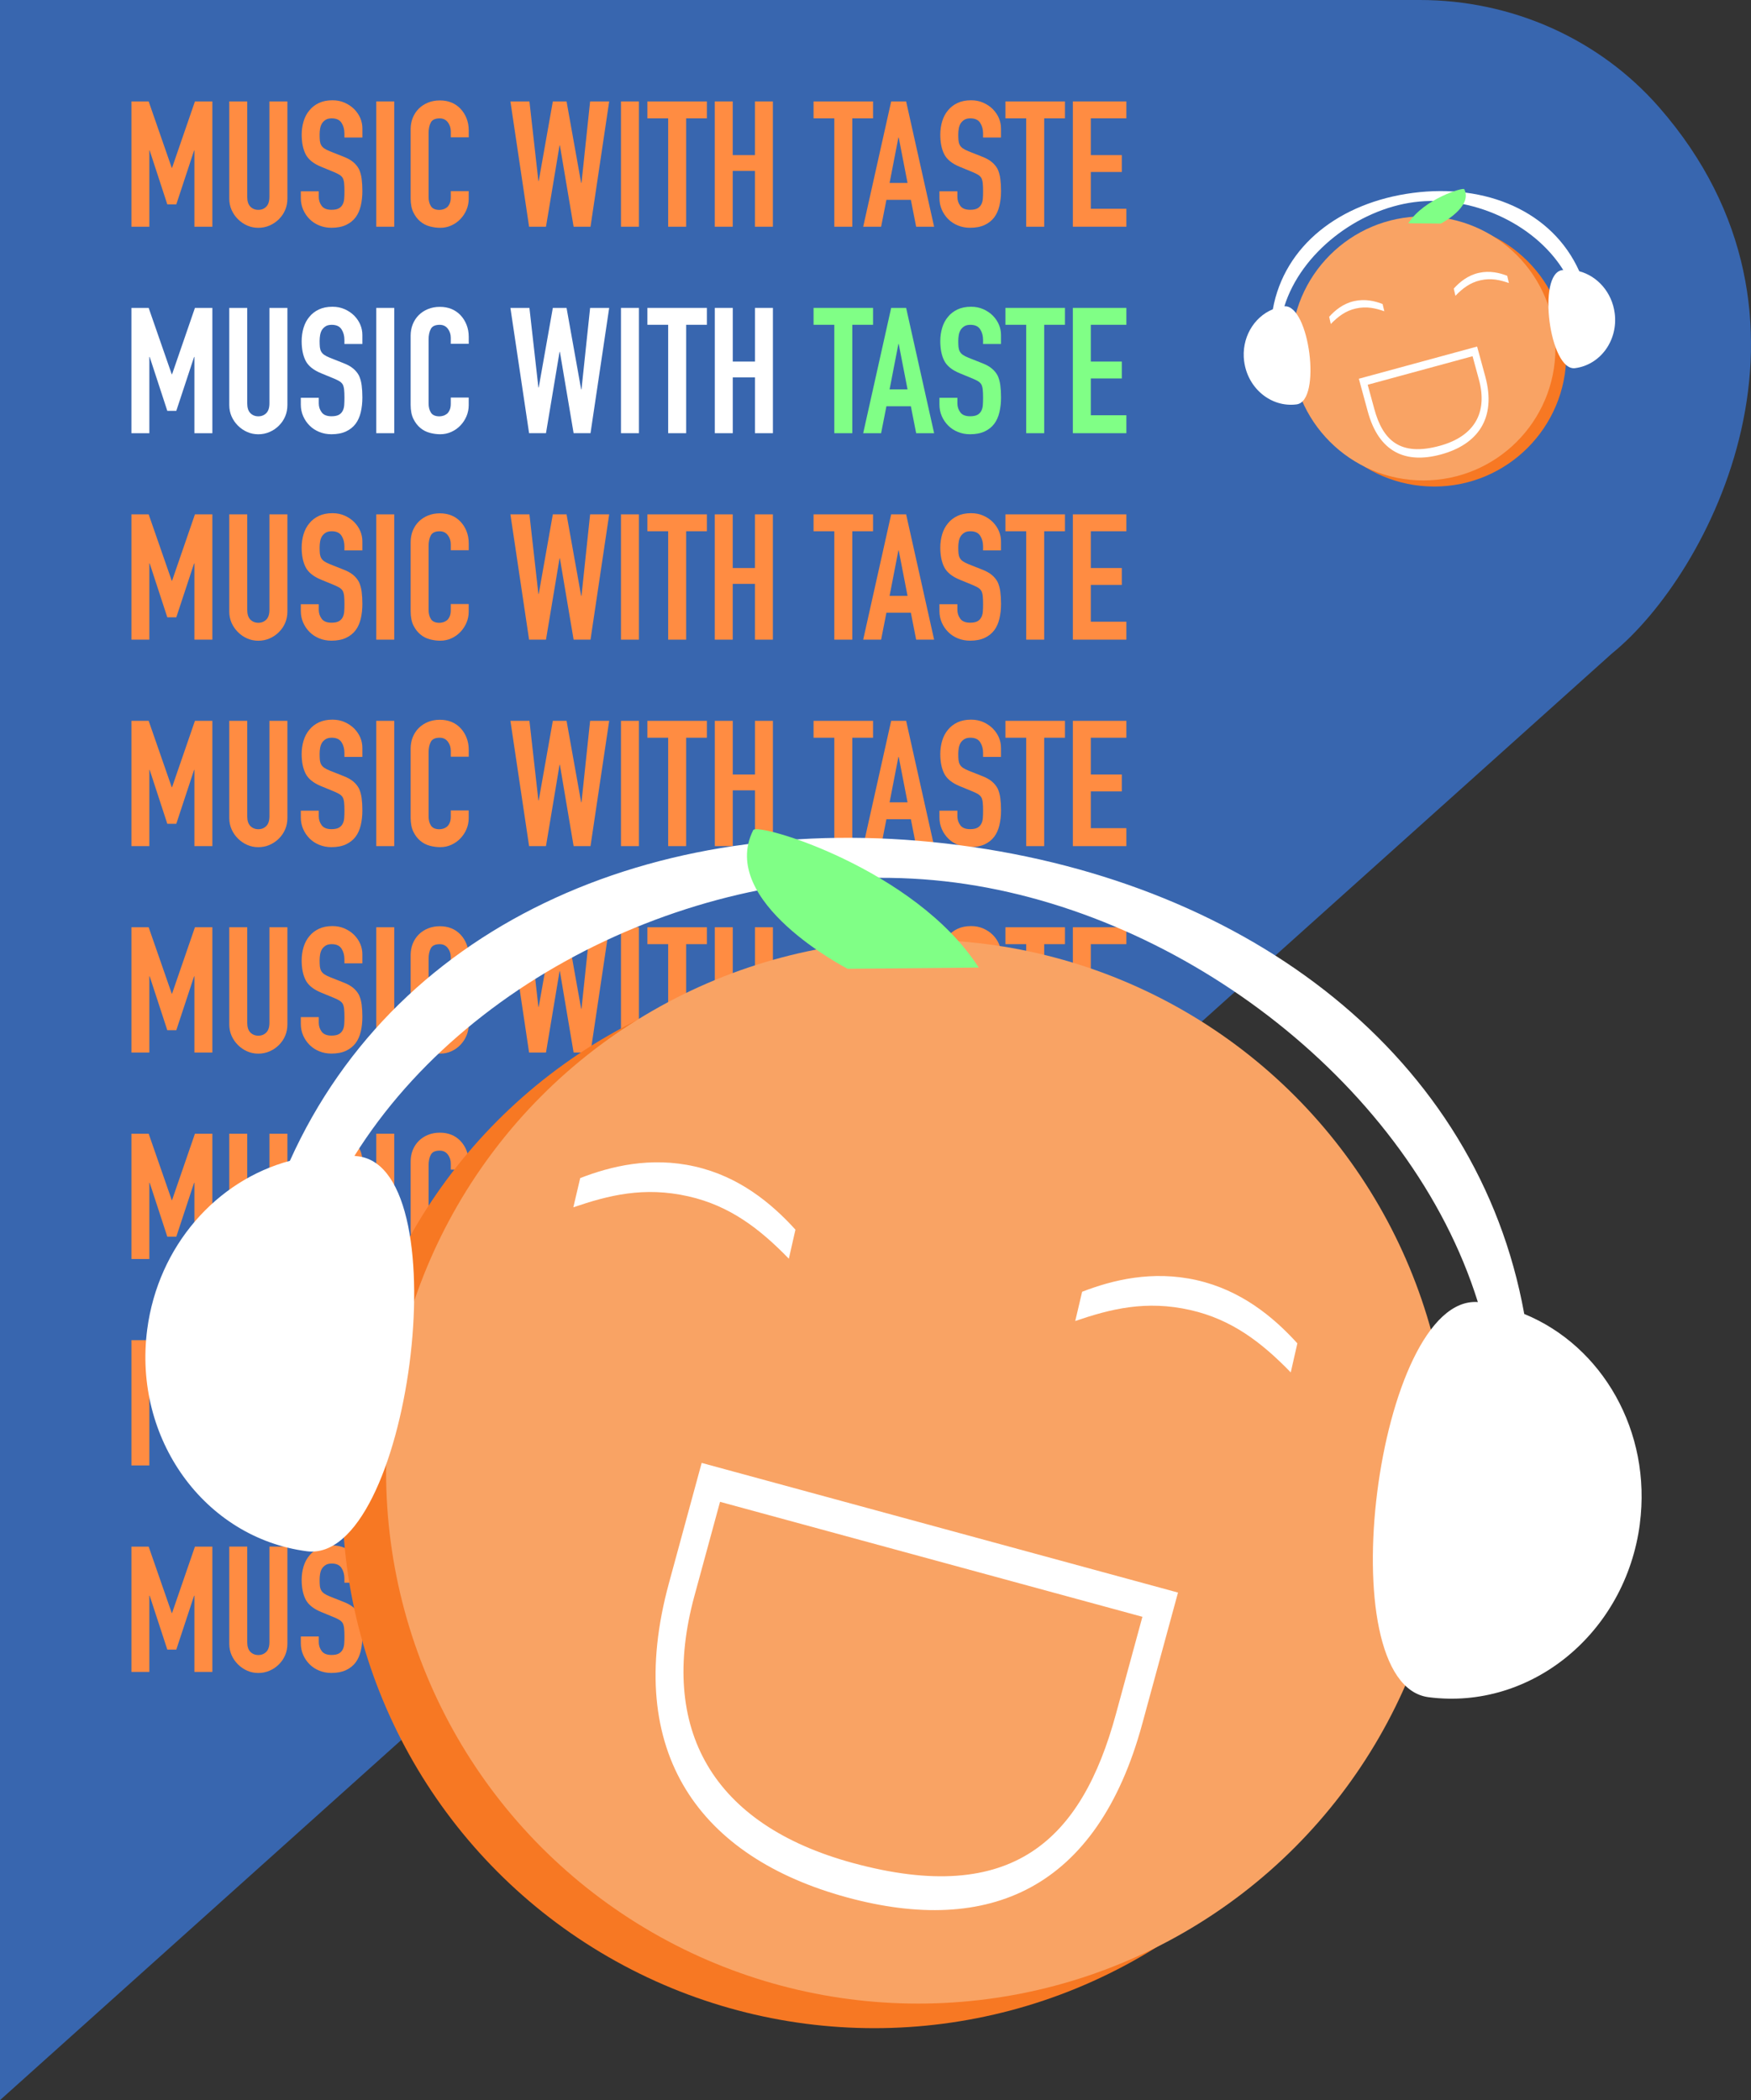 <?xml version="1.0" encoding="UTF-8"?><svg id="a" xmlns="http://www.w3.org/2000/svg" viewBox="0 0 562.65 675"><rect x="0" y="0" width="562.65" height="675" fill="#333333" stroke="none"/><defs><style>.b{fill:#f9a364;}.c{fill:#f77823;}.d{fill:#fff;}.e{fill:#ff8c42;}.f{fill:#3866af;}.g{fill:#80ff86;}</style></defs><path class="f" d="M518,210L0,675V0H456.24c29.37,0,57.55,12.36,76.88,34.48,59.19,67.73,16.28,150.07-15.12,175.52Z"/><g><path class="e" d="M42.23,404.66v-40.28h5.54l7.41,21.33h.11l7.35-21.33h5.6v40.28h-5.77v-24.49h-.11l-5.71,17.31h-2.89l-5.66-17.31h-.11v24.49h-5.77Z"/><path class="e" d="M92.35,364.38v31.22c0,1.32-.24,2.54-.71,3.65-.47,1.11-1.14,2.1-2.01,2.97-.87,.87-1.87,1.55-3,2.04-1.13,.49-2.34,.74-3.62,.74s-2.48-.25-3.59-.74c-1.11-.49-2.1-1.17-2.97-2.04-.87-.87-1.55-1.86-2.04-2.97-.49-1.11-.74-2.33-.74-3.65v-31.22h5.77v30.66c0,1.43,.34,2.49,1.02,3.17,.68,.68,1.53,1.02,2.55,1.02s1.87-.34,2.55-1.02c.68-.68,1.02-1.73,1.02-3.17v-30.66h5.77Z"/><path class="e" d="M116.44,375.98h-5.77v-1.3c0-1.32-.31-2.46-.93-3.42-.62-.96-1.67-1.44-3.14-1.44-.79,0-1.43,.15-1.92,.45-.49,.3-.89,.68-1.19,1.13-.3,.49-.51,1.05-.62,1.67-.11,.62-.17,1.27-.17,1.95,0,.79,.03,1.45,.08,1.98,.06,.53,.2,1,.42,1.41,.23,.42,.56,.77,.99,1.08,.43,.3,1.03,.6,1.78,.91l4.41,1.75c1.28,.49,2.32,1.07,3.11,1.73,.79,.66,1.41,1.42,1.87,2.29,.41,.91,.7,1.93,.85,3.08,.15,1.15,.23,2.46,.23,3.93,0,1.7-.17,3.27-.51,4.72-.34,1.45-.89,2.69-1.64,3.71-.79,1.06-1.83,1.89-3.11,2.49-1.28,.6-2.85,.9-4.69,.9-1.4,0-2.7-.25-3.9-.74-1.21-.49-2.24-1.17-3.11-2.04-.87-.87-1.56-1.88-2.06-3.03-.51-1.15-.76-2.4-.76-3.76v-2.15h5.77v1.81c0,1.06,.31,2.01,.93,2.86,.62,.85,1.67,1.27,3.14,1.27,.98,0,1.74-.14,2.29-.42,.55-.28,.97-.69,1.27-1.22,.3-.53,.48-1.16,.54-1.89s.08-1.56,.08-2.46c0-1.05-.04-1.92-.11-2.6-.08-.68-.23-1.23-.45-1.64-.26-.41-.61-.75-1.05-1.02-.43-.26-1.01-.55-1.73-.85l-4.13-1.7c-2.49-1.02-4.16-2.37-5.01-4.04-.85-1.68-1.27-3.78-1.27-6.31,0-1.51,.21-2.94,.62-4.3,.41-1.36,1.04-2.53,1.87-3.51,.79-.98,1.8-1.76,3.03-2.35,1.23-.58,2.69-.88,4.38-.88,1.43,0,2.74,.26,3.93,.79,1.19,.53,2.22,1.23,3.08,2.09,1.73,1.81,2.6,3.88,2.6,6.22v2.83Z"/><path class="e" d="M120.91,404.66v-40.28h5.77v40.28h-5.77Z"/><path class="e" d="M150.61,393.17v2.49c0,1.24-.24,2.42-.71,3.54-.47,1.11-1.12,2.1-1.95,2.97-.83,.87-1.8,1.56-2.91,2.06-1.11,.51-2.31,.76-3.59,.76-1.09,0-2.21-.15-3.34-.45s-2.15-.83-3.05-1.58c-.9-.75-1.65-1.73-2.23-2.91-.58-1.19-.88-2.71-.88-4.55v-22.17c0-1.32,.23-2.55,.68-3.68,.45-1.13,1.09-2.11,1.92-2.94,.83-.83,1.82-1.48,2.97-1.95,1.15-.47,2.42-.71,3.82-.71,2.72,0,4.92,.89,6.62,2.66,.83,.87,1.48,1.9,1.95,3.08,.47,1.19,.71,2.48,.71,3.87v2.26h-5.77v-1.92c0-1.13-.32-2.11-.96-2.94-.64-.83-1.51-1.24-2.6-1.24-1.43,0-2.39,.44-2.86,1.33-.47,.89-.71,2.01-.71,3.37v20.59c0,1.17,.25,2.15,.76,2.94,.51,.79,1.42,1.19,2.74,1.19,.38,0,.78-.07,1.22-.2,.43-.13,.84-.35,1.22-.65,.34-.3,.62-.72,.85-1.24,.23-.53,.34-1.19,.34-1.98v-1.98h5.77Z"/><path class="e" d="M195.75,364.38l-6,40.28h-5.43l-4.41-26.13h-.11l-4.36,26.13h-5.43l-6-40.28h6.11l2.88,25.57h.11l4.53-25.57h4.41l4.69,26.19h.11l2.77-26.19h6.11Z"/><path class="e" d="M199.54,404.66v-40.28h5.77v40.28h-5.77Z"/><path class="e" d="M214.7,404.66v-34.85h-6.67v-5.43h19.12v5.43h-6.67v34.85h-5.77Z"/><path class="e" d="M229.69,404.66v-40.28h5.77v17.25h7.13v-17.25h5.77v40.28h-5.77v-17.93h-7.13v17.93h-5.77Z"/><path class="e" d="M268.09,404.66v-34.85h-6.67v-5.43h19.12v5.43h-6.67v34.85h-5.77Z"/><path class="e" d="M277.37,404.66l8.99-40.28h4.81l8.99,40.28h-5.77l-1.7-8.66h-7.86l-1.7,8.66h-5.77Zm14.25-14.08l-2.83-14.59h-.11l-2.83,14.59h5.77Z"/><path class="e" d="M321.66,375.98h-5.77v-1.3c0-1.32-.31-2.46-.93-3.42-.62-.96-1.67-1.44-3.14-1.44-.79,0-1.43,.15-1.92,.45-.49,.3-.89,.68-1.19,1.13-.3,.49-.51,1.05-.62,1.67-.11,.62-.17,1.27-.17,1.95,0,.79,.03,1.45,.09,1.98,.06,.53,.2,1,.42,1.41,.23,.42,.56,.77,.99,1.08,.43,.3,1.03,.6,1.78,.91l4.41,1.75c1.28,.49,2.32,1.07,3.11,1.73,.79,.66,1.41,1.42,1.87,2.29,.41,.91,.7,1.93,.85,3.08s.23,2.46,.23,3.93c0,1.7-.17,3.27-.51,4.72-.34,1.45-.89,2.69-1.64,3.71-.79,1.06-1.83,1.89-3.11,2.49-1.28,.6-2.85,.9-4.69,.9-1.4,0-2.7-.25-3.9-.74-1.21-.49-2.24-1.17-3.11-2.04-.87-.87-1.56-1.88-2.06-3.03-.51-1.15-.76-2.4-.76-3.76v-2.15h5.77v1.81c0,1.06,.31,2.01,.93,2.86s1.67,1.27,3.14,1.27c.98,0,1.74-.14,2.29-.42,.54-.28,.97-.69,1.27-1.22,.3-.53,.48-1.16,.54-1.89s.08-1.56,.08-2.46c0-1.05-.04-1.92-.11-2.6-.08-.68-.23-1.23-.45-1.64-.26-.41-.61-.75-1.05-1.02-.43-.26-1.01-.55-1.73-.85l-4.13-1.7c-2.49-1.02-4.16-2.37-5.01-4.04-.85-1.68-1.27-3.78-1.27-6.31,0-1.51,.21-2.94,.62-4.3,.41-1.36,1.04-2.53,1.87-3.51,.79-.98,1.8-1.76,3.03-2.35,1.22-.58,2.69-.88,4.38-.88,1.43,0,2.74,.26,3.93,.79,1.19,.53,2.22,1.23,3.08,2.09,1.73,1.81,2.6,3.88,2.6,6.22v2.83Z"/><path class="e" d="M329.75,404.66v-34.85h-6.67v-5.43h19.12v5.43h-6.67v34.85h-5.77Z"/><path class="e" d="M344.74,404.66v-40.28h17.2v5.43h-11.43v11.82h9.96v5.43h-9.96v11.82h11.43v5.77h-17.2Z"/></g><g><path class="e" d="M42.23,471.01v-40.28h5.54l7.41,21.33h.11l7.35-21.33h5.6v40.28h-5.77v-24.49h-.11l-5.71,17.31h-2.89l-5.66-17.31h-.11v24.49h-5.77Z"/><path class="e" d="M92.35,430.74v31.22c0,1.32-.24,2.54-.71,3.65-.47,1.11-1.14,2.1-2.01,2.97-.87,.87-1.87,1.55-3,2.04-1.13,.49-2.34,.74-3.62,.74s-2.48-.25-3.59-.74c-1.11-.49-2.1-1.17-2.97-2.04-.87-.87-1.55-1.86-2.04-2.97-.49-1.11-.74-2.33-.74-3.65v-31.22h5.77v30.66c0,1.43,.34,2.49,1.02,3.17,.68,.68,1.53,1.02,2.55,1.02s1.87-.34,2.55-1.02c.68-.68,1.02-1.73,1.02-3.17v-30.66h5.77Z"/><path class="e" d="M116.44,442.33h-5.77v-1.3c0-1.32-.31-2.46-.93-3.42-.62-.96-1.67-1.44-3.14-1.44-.79,0-1.43,.15-1.92,.45-.49,.3-.89,.68-1.19,1.13-.3,.49-.51,1.05-.62,1.67-.11,.62-.17,1.27-.17,1.95,0,.79,.03,1.45,.08,1.98,.06,.53,.2,1,.42,1.41,.23,.42,.56,.77,.99,1.08,.43,.3,1.03,.6,1.78,.91l4.41,1.75c1.28,.49,2.32,1.07,3.11,1.73,.79,.66,1.41,1.42,1.87,2.29,.41,.91,.7,1.93,.85,3.08,.15,1.15,.23,2.46,.23,3.93,0,1.7-.17,3.27-.51,4.72-.34,1.45-.89,2.69-1.64,3.71-.79,1.06-1.83,1.89-3.11,2.49-1.28,.6-2.85,.9-4.69,.9-1.4,0-2.7-.25-3.9-.74-1.21-.49-2.24-1.17-3.11-2.04-.87-.87-1.56-1.88-2.06-3.03-.51-1.15-.76-2.4-.76-3.76v-2.15h5.77v1.81c0,1.06,.31,2.01,.93,2.86,.62,.85,1.67,1.27,3.14,1.27,.98,0,1.74-.14,2.29-.42,.55-.28,.97-.69,1.27-1.22,.3-.53,.48-1.16,.54-1.89s.08-1.56,.08-2.46c0-1.05-.04-1.92-.11-2.6-.08-.68-.23-1.23-.45-1.64-.26-.41-.61-.75-1.05-1.02-.43-.26-1.01-.55-1.73-.85l-4.13-1.7c-2.49-1.02-4.16-2.37-5.01-4.04-.85-1.68-1.27-3.78-1.27-6.31,0-1.51,.21-2.94,.62-4.3,.41-1.36,1.04-2.53,1.87-3.51,.79-.98,1.8-1.76,3.03-2.35,1.23-.58,2.69-.88,4.38-.88,1.43,0,2.74,.26,3.93,.79,1.19,.53,2.22,1.23,3.08,2.09,1.73,1.81,2.6,3.88,2.6,6.22v2.83Z"/><path class="e" d="M120.91,471.01v-40.28h5.77v40.28h-5.77Z"/><path class="e" d="M150.61,459.53v2.49c0,1.24-.24,2.42-.71,3.54-.47,1.11-1.12,2.1-1.95,2.97-.83,.87-1.8,1.56-2.91,2.06-1.11,.51-2.31,.76-3.59,.76-1.09,0-2.21-.15-3.34-.45s-2.15-.83-3.05-1.58c-.9-.75-1.65-1.73-2.23-2.91-.58-1.19-.88-2.71-.88-4.55v-22.17c0-1.32,.23-2.54,.68-3.68,.45-1.13,1.09-2.11,1.92-2.94,.83-.83,1.82-1.48,2.97-1.95,1.15-.47,2.42-.71,3.82-.71,2.72,0,4.92,.89,6.62,2.66,.83,.87,1.48,1.9,1.95,3.08,.47,1.19,.71,2.48,.71,3.88v2.26h-5.77v-1.92c0-1.13-.32-2.11-.96-2.94-.64-.83-1.51-1.24-2.6-1.24-1.43,0-2.39,.44-2.86,1.33-.47,.89-.71,2.01-.71,3.37v20.59c0,1.17,.25,2.15,.76,2.94,.51,.79,1.42,1.19,2.74,1.19,.38,0,.78-.07,1.22-.2,.43-.13,.84-.35,1.22-.65,.34-.3,.62-.72,.85-1.24,.23-.53,.34-1.19,.34-1.98v-1.98h5.77Z"/><path class="e" d="M195.75,430.74l-6,40.28h-5.43l-4.41-26.13h-.11l-4.36,26.13h-5.43l-6-40.28h6.11l2.88,25.57h.11l4.53-25.57h4.41l4.69,26.19h.11l2.77-26.19h6.11Z"/><path class="e" d="M199.54,471.01v-40.28h5.77v40.28h-5.77Z"/><path class="e" d="M214.7,471.01v-34.84h-6.67v-5.43h19.12v5.43h-6.67v34.84h-5.77Z"/><path class="e" d="M229.68,471.01v-40.28h5.77v17.25h7.13v-17.25h5.77v40.28h-5.77v-17.93h-7.13v17.93h-5.77Z"/><path class="e" d="M268.09,471.01v-34.84h-6.67v-5.43h19.12v5.43h-6.67v34.84h-5.77Z"/><path class="e" d="M277.37,471.01l8.99-40.28h4.81l8.99,40.28h-5.77l-1.7-8.66h-7.86l-1.7,8.66h-5.77Zm14.25-14.08l-2.83-14.59h-.11l-2.83,14.59h5.77Z"/><path class="e" d="M321.66,442.33h-5.77v-1.3c0-1.32-.31-2.46-.93-3.42s-1.67-1.44-3.14-1.44c-.79,0-1.43,.15-1.92,.45-.49,.3-.89,.68-1.19,1.13-.3,.49-.51,1.05-.62,1.67-.11,.62-.17,1.27-.17,1.95,0,.79,.03,1.45,.08,1.98,.06,.53,.2,1,.42,1.41,.23,.42,.56,.77,.99,1.08s1.03,.6,1.78,.91l4.41,1.75c1.28,.49,2.32,1.07,3.11,1.73,.79,.66,1.41,1.42,1.87,2.29,.42,.91,.7,1.93,.85,3.08,.15,1.15,.23,2.46,.23,3.93,0,1.7-.17,3.27-.51,4.72-.34,1.45-.89,2.69-1.64,3.71-.79,1.06-1.83,1.89-3.11,2.49-1.28,.6-2.85,.9-4.7,.9-1.4,0-2.7-.25-3.9-.74-1.21-.49-2.24-1.17-3.11-2.04-.87-.87-1.56-1.88-2.06-3.03-.51-1.15-.76-2.4-.76-3.76v-2.15h5.77v1.81c0,1.06,.31,2.01,.93,2.86,.62,.85,1.67,1.27,3.14,1.27,.98,0,1.74-.14,2.29-.42,.55-.28,.97-.69,1.27-1.22,.3-.53,.48-1.16,.54-1.89s.08-1.56,.08-2.46c0-1.05-.04-1.92-.11-2.6-.08-.68-.23-1.23-.45-1.64-.26-.41-.61-.75-1.05-1.02-.43-.26-1.01-.55-1.73-.85l-4.13-1.7c-2.49-1.02-4.16-2.37-5.01-4.04-.85-1.68-1.27-3.78-1.27-6.31,0-1.51,.21-2.94,.62-4.3s1.04-2.53,1.87-3.51c.79-.98,1.8-1.76,3.03-2.35,1.22-.58,2.69-.88,4.38-.88,1.43,0,2.74,.26,3.93,.79,1.19,.53,2.22,1.23,3.08,2.09,1.73,1.81,2.6,3.88,2.6,6.22v2.83Z"/><path class="e" d="M329.75,471.01v-34.84h-6.67v-5.43h19.12v5.43h-6.67v34.84h-5.77Z"/><path class="e" d="M344.74,471.01v-40.28h17.2v5.43h-11.43v11.82h9.96v5.43h-9.96v11.82h11.43v5.77h-17.2Z"/></g><g><path class="e" d="M42.23,338.3v-40.27h5.54l7.41,21.33h.11l7.35-21.33h5.6v40.27h-5.77v-24.49h-.11l-5.71,17.31h-2.89l-5.66-17.31h-.11v24.49h-5.77Z"/><path class="e" d="M92.35,298.03v31.22c0,1.32-.24,2.54-.71,3.65-.47,1.11-1.14,2.1-2.01,2.97s-1.87,1.55-3,2.04c-1.13,.49-2.34,.74-3.62,.74s-2.48-.25-3.59-.74c-1.11-.49-2.1-1.17-2.97-2.04-.87-.87-1.55-1.86-2.04-2.97-.49-1.11-.74-2.33-.74-3.65v-31.22h5.77v30.66c0,1.43,.34,2.49,1.02,3.17,.68,.68,1.53,1.02,2.55,1.02s1.87-.34,2.55-1.02c.68-.68,1.02-1.73,1.02-3.17v-30.66h5.77Z"/><path class="e" d="M116.44,309.62h-5.77v-1.3c0-1.32-.31-2.46-.93-3.42-.62-.96-1.67-1.44-3.14-1.44-.79,0-1.43,.15-1.92,.45-.49,.3-.89,.68-1.19,1.13-.3,.49-.51,1.05-.62,1.67-.11,.62-.17,1.27-.17,1.95,0,.79,.03,1.45,.08,1.98,.06,.53,.2,1,.42,1.41,.23,.42,.56,.77,.99,1.07,.43,.3,1.03,.6,1.78,.91l4.41,1.75c1.28,.49,2.32,1.07,3.11,1.73,.79,.66,1.41,1.42,1.87,2.29,.41,.91,.7,1.93,.85,3.08,.15,1.15,.23,2.46,.23,3.93,0,1.7-.17,3.27-.51,4.72-.34,1.45-.89,2.69-1.64,3.71-.79,1.06-1.83,1.89-3.11,2.49-1.28,.6-2.85,.9-4.69,.9-1.4,0-2.7-.25-3.9-.74-1.21-.49-2.24-1.17-3.11-2.04-.87-.87-1.56-1.88-2.06-3.03-.51-1.15-.76-2.4-.76-3.76v-2.15h5.77v1.81c0,1.06,.31,2.01,.93,2.86,.62,.85,1.67,1.27,3.14,1.27,.98,0,1.74-.14,2.29-.42,.55-.28,.97-.69,1.27-1.22,.3-.53,.48-1.16,.54-1.9s.08-1.56,.08-2.46c0-1.06-.04-1.92-.11-2.6-.08-.68-.23-1.23-.45-1.64-.26-.41-.61-.75-1.05-1.02-.43-.26-1.01-.55-1.73-.85l-4.13-1.7c-2.49-1.02-4.16-2.37-5.01-4.04-.85-1.68-1.27-3.78-1.27-6.31,0-1.51,.21-2.94,.62-4.3,.41-1.36,1.04-2.53,1.87-3.51,.79-.98,1.8-1.76,3.03-2.35,1.23-.58,2.69-.88,4.38-.88,1.43,0,2.74,.26,3.93,.79,1.19,.53,2.22,1.23,3.08,2.09,1.73,1.81,2.6,3.88,2.6,6.22v2.83Z"/><path class="e" d="M120.91,338.3v-40.27h5.77v40.27h-5.77Z"/><path class="e" d="M150.61,326.82v2.49c0,1.24-.24,2.42-.71,3.54-.47,1.11-1.12,2.1-1.95,2.97-.83,.87-1.8,1.56-2.91,2.06-1.11,.51-2.31,.76-3.59,.76-1.09,0-2.21-.15-3.34-.45-1.13-.3-2.15-.83-3.05-1.58-.9-.75-1.65-1.73-2.23-2.91-.58-1.19-.88-2.71-.88-4.55v-22.17c0-1.32,.23-2.55,.68-3.68,.45-1.13,1.09-2.11,1.92-2.94,.83-.83,1.82-1.48,2.97-1.95,1.15-.47,2.42-.71,3.82-.71,2.72,0,4.92,.89,6.62,2.66,.83,.87,1.48,1.9,1.95,3.08,.47,1.19,.71,2.48,.71,3.87v2.26h-5.77v-1.92c0-1.13-.32-2.11-.96-2.94-.64-.83-1.51-1.24-2.6-1.24-1.43,0-2.39,.44-2.86,1.33-.47,.89-.71,2.01-.71,3.37v20.59c0,1.17,.25,2.15,.76,2.94,.51,.79,1.42,1.19,2.74,1.19,.38,0,.78-.07,1.22-.2,.43-.13,.84-.35,1.22-.65,.34-.3,.62-.72,.85-1.24,.23-.53,.34-1.19,.34-1.98v-1.98h5.77Z"/><path class="e" d="M195.75,298.03l-6,40.27h-5.43l-4.41-26.13h-.11l-4.36,26.13h-5.43l-6-40.27h6.11l2.88,25.57h.11l4.53-25.57h4.41l4.69,26.19h.11l2.77-26.19h6.11Z"/><path class="e" d="M199.54,338.3v-40.27h5.77v40.27h-5.77Z"/><path class="e" d="M214.7,338.3v-34.84h-6.67v-5.43h19.12v5.43h-6.67v34.84h-5.77Z"/><path class="e" d="M229.69,338.3v-40.27h5.77v17.25h7.13v-17.25h5.77v40.27h-5.77v-17.93h-7.13v17.93h-5.77Z"/><path class="e" d="M268.09,338.3v-34.84h-6.67v-5.43h19.12v5.43h-6.67v34.84h-5.77Z"/><path class="e" d="M277.37,338.3l8.99-40.27h4.81l8.99,40.27h-5.77l-1.7-8.65h-7.86l-1.7,8.65h-5.77Zm14.25-14.08l-2.83-14.59h-.11l-2.83,14.59h5.77Z"/><path class="e" d="M321.66,309.62h-5.77v-1.3c0-1.32-.31-2.46-.93-3.42-.62-.96-1.67-1.44-3.14-1.44-.79,0-1.43,.15-1.92,.45-.49,.3-.89,.68-1.19,1.13-.3,.49-.51,1.05-.62,1.67-.11,.62-.17,1.27-.17,1.95,0,.79,.03,1.45,.09,1.98,.06,.53,.2,1,.42,1.41,.23,.42,.56,.77,.99,1.07,.43,.3,1.03,.6,1.78,.91l4.41,1.75c1.28,.49,2.32,1.07,3.11,1.73,.79,.66,1.41,1.42,1.87,2.29,.41,.91,.7,1.93,.85,3.08,.15,1.15,.23,2.46,.23,3.93,0,1.7-.17,3.27-.51,4.72-.34,1.45-.89,2.69-1.64,3.71-.79,1.06-1.83,1.89-3.11,2.49-1.28,.6-2.85,.9-4.69,.9-1.4,0-2.7-.25-3.9-.74-1.21-.49-2.24-1.17-3.11-2.04-.87-.87-1.56-1.88-2.06-3.03-.51-1.15-.76-2.4-.76-3.76v-2.15h5.77v1.81c0,1.06,.31,2.01,.93,2.86s1.67,1.27,3.14,1.27c.98,0,1.74-.14,2.29-.42,.54-.28,.97-.69,1.27-1.22,.3-.53,.48-1.16,.54-1.9s.08-1.56,.08-2.46c0-1.06-.04-1.92-.11-2.6-.08-.68-.23-1.23-.45-1.64-.26-.41-.61-.75-1.05-1.02-.43-.26-1.01-.55-1.73-.85l-4.13-1.7c-2.49-1.02-4.16-2.37-5.01-4.04-.85-1.68-1.27-3.78-1.27-6.31,0-1.51,.21-2.94,.62-4.3,.41-1.36,1.04-2.53,1.87-3.51,.79-.98,1.8-1.76,3.03-2.35,1.22-.58,2.69-.88,4.38-.88,1.43,0,2.74,.26,3.93,.79,1.19,.53,2.22,1.23,3.08,2.09,1.73,1.81,2.6,3.88,2.6,6.22v2.83Z"/><path class="e" d="M329.75,338.3v-34.84h-6.67v-5.43h19.12v5.43h-6.67v34.84h-5.77Z"/><path class="e" d="M344.74,338.3v-40.27h17.2v5.43h-11.43v11.82h9.96v5.43h-9.96v11.82h11.43v5.77h-17.2Z"/></g><g><path class="e" d="M42.23,537.37v-40.27h5.54l7.41,21.33h.11l7.35-21.33h5.6v40.27h-5.77v-24.49h-.11l-5.71,17.31h-2.89l-5.66-17.31h-.11v24.49h-5.77Z"/><path class="e" d="M92.35,497.09v31.22c0,1.32-.24,2.54-.71,3.65-.47,1.11-1.14,2.1-2.01,2.97-.87,.87-1.87,1.55-3,2.04-1.13,.49-2.34,.74-3.62,.74s-2.48-.25-3.59-.74c-1.11-.49-2.1-1.17-2.97-2.04-.87-.87-1.55-1.86-2.04-2.97-.49-1.11-.74-2.33-.74-3.65v-31.22h5.77v30.66c0,1.43,.34,2.49,1.02,3.17s1.53,1.02,2.55,1.02,1.87-.34,2.55-1.02c.68-.68,1.02-1.73,1.02-3.17v-30.66h5.77Z"/><path class="e" d="M116.44,508.69h-5.77v-1.3c0-1.32-.31-2.46-.93-3.42-.62-.96-1.67-1.44-3.14-1.44-.79,0-1.43,.15-1.92,.45-.49,.3-.89,.68-1.19,1.13-.3,.49-.51,1.05-.62,1.67s-.17,1.27-.17,1.95c0,.79,.03,1.45,.08,1.98s.2,1,.42,1.41,.56,.77,.99,1.07c.43,.3,1.03,.6,1.78,.91l4.41,1.75c1.28,.49,2.32,1.07,3.11,1.72,.79,.66,1.41,1.42,1.87,2.29,.41,.91,.7,1.93,.85,3.08,.15,1.15,.23,2.46,.23,3.93,0,1.7-.17,3.27-.51,4.72-.34,1.45-.89,2.69-1.64,3.71-.79,1.06-1.83,1.89-3.11,2.49-1.28,.6-2.85,.91-4.69,.91-1.4,0-2.7-.25-3.9-.74-1.21-.49-2.24-1.17-3.11-2.04-.87-.87-1.56-1.88-2.06-3.03-.51-1.15-.76-2.4-.76-3.76v-2.15h5.77v1.81c0,1.06,.31,2.01,.93,2.86,.62,.85,1.67,1.27,3.14,1.27,.98,0,1.74-.14,2.29-.42,.55-.28,.97-.69,1.27-1.22,.3-.53,.48-1.16,.54-1.9s.08-1.55,.08-2.46c0-1.06-.04-1.92-.11-2.6-.08-.68-.23-1.22-.45-1.64-.26-.41-.61-.75-1.05-1.02-.43-.26-1.01-.55-1.73-.85l-4.13-1.7c-2.49-1.02-4.16-2.37-5.01-4.04-.85-1.68-1.27-3.78-1.27-6.31,0-1.51,.21-2.94,.62-4.3,.41-1.36,1.04-2.53,1.87-3.51,.79-.98,1.8-1.76,3.03-2.35,1.23-.58,2.69-.88,4.38-.88,1.43,0,2.74,.26,3.93,.79,1.19,.53,2.22,1.23,3.08,2.09,1.73,1.81,2.6,3.88,2.6,6.22v2.83Z"/><path class="e" d="M120.91,537.37v-40.27h5.77v40.27h-5.77Z"/><path class="e" d="M150.61,525.88v2.49c0,1.25-.24,2.42-.71,3.54-.47,1.11-1.12,2.1-1.95,2.97-.83,.87-1.8,1.56-2.91,2.06-1.11,.51-2.31,.76-3.59,.76-1.09,0-2.21-.15-3.34-.45-1.13-.3-2.15-.83-3.05-1.58-.9-.75-1.65-1.73-2.23-2.91-.58-1.19-.88-2.71-.88-4.55v-22.17c0-1.32,.23-2.55,.68-3.68,.45-1.13,1.09-2.11,1.92-2.94,.83-.83,1.82-1.48,2.97-1.95,1.15-.47,2.42-.71,3.82-.71,2.72,0,4.92,.89,6.62,2.66,.83,.87,1.48,1.89,1.95,3.08,.47,1.19,.71,2.48,.71,3.87v2.26h-5.77v-1.92c0-1.13-.32-2.11-.96-2.94-.64-.83-1.51-1.25-2.6-1.25-1.43,0-2.39,.44-2.86,1.33-.47,.89-.71,2.01-.71,3.37v20.59c0,1.17,.25,2.15,.76,2.94,.51,.79,1.42,1.19,2.74,1.19,.38,0,.78-.07,1.22-.2,.43-.13,.84-.35,1.22-.65,.34-.3,.62-.72,.85-1.25,.23-.53,.34-1.19,.34-1.98v-1.98h5.77Z"/><path class="e" d="M195.75,497.09l-6,40.27h-5.43l-4.41-26.13h-.11l-4.36,26.13h-5.43l-6-40.27h6.11l2.88,25.57h.11l4.53-25.57h4.41l4.69,26.19h.11l2.77-26.19h6.11Z"/><path class="e" d="M199.54,537.37v-40.27h5.77v40.27h-5.77Z"/><path class="e" d="M214.7,537.37v-34.84h-6.67v-5.43h19.12v5.43h-6.67v34.84h-5.77Z"/><path class="e" d="M229.68,537.37v-40.27h5.77v17.25h7.13v-17.25h5.77v40.27h-5.77v-17.93h-7.13v17.93h-5.77Z"/><path class="e" d="M268.09,537.37v-34.84h-6.67v-5.43h19.12v5.43h-6.67v34.84h-5.77Z"/><path class="e" d="M277.37,537.37l8.99-40.27h4.81l8.99,40.27h-5.77l-1.7-8.65h-7.86l-1.7,8.65h-5.77Zm14.25-14.08l-2.83-14.59h-.11l-2.83,14.59h5.77Z"/><path class="e" d="M321.66,508.69h-5.77v-1.3c0-1.32-.31-2.46-.93-3.42-.62-.96-1.67-1.44-3.14-1.44-.79,0-1.43,.15-1.92,.45-.49,.3-.89,.68-1.19,1.13-.3,.49-.51,1.05-.62,1.67s-.17,1.27-.17,1.95c0,.79,.03,1.45,.08,1.98s.2,1,.42,1.41c.23,.42,.56,.77,.99,1.07,.43,.3,1.03,.6,1.78,.91l4.41,1.75c1.28,.49,2.32,1.07,3.11,1.72,.79,.66,1.41,1.42,1.87,2.29,.42,.91,.7,1.93,.85,3.08,.15,1.15,.23,2.46,.23,3.93,0,1.7-.17,3.27-.51,4.72-.34,1.45-.89,2.69-1.64,3.71-.79,1.06-1.83,1.89-3.11,2.49-1.28,.6-2.85,.91-4.7,.91-1.4,0-2.7-.25-3.9-.74-1.21-.49-2.24-1.17-3.11-2.04-.87-.87-1.56-1.88-2.06-3.03-.51-1.15-.76-2.4-.76-3.76v-2.15h5.77v1.81c0,1.06,.31,2.01,.93,2.86,.62,.85,1.67,1.27,3.14,1.27,.98,0,1.74-.14,2.29-.42,.55-.28,.97-.69,1.27-1.22,.3-.53,.48-1.16,.54-1.9s.08-1.55,.08-2.46c0-1.06-.04-1.92-.11-2.6-.08-.68-.23-1.22-.45-1.64-.26-.41-.61-.75-1.05-1.02-.43-.26-1.01-.55-1.73-.85l-4.13-1.7c-2.49-1.02-4.16-2.37-5.01-4.04-.85-1.68-1.27-3.78-1.27-6.31,0-1.51,.21-2.94,.62-4.3s1.04-2.53,1.87-3.51c.79-.98,1.8-1.76,3.03-2.35,1.22-.58,2.69-.88,4.38-.88,1.43,0,2.74,.26,3.93,.79,1.19,.53,2.22,1.23,3.08,2.09,1.73,1.81,2.6,3.88,2.6,6.22v2.83Z"/><path class="e" d="M329.75,537.37v-34.84h-6.67v-5.43h19.12v5.43h-6.67v34.84h-5.77Z"/><path class="e" d="M344.74,537.37v-40.27h17.2v5.43h-11.43v11.82h9.96v5.43h-9.96v11.82h11.43v5.77h-17.2Z"/></g><g><path class="e" d="M42.23,205.59v-40.27h5.54l7.41,21.33h.11l7.35-21.33h5.6v40.27h-5.77v-24.49h-.11l-5.71,17.31h-2.89l-5.66-17.31h-.11v24.49h-5.77Z"/><path class="e" d="M92.35,165.32v31.22c0,1.32-.24,2.54-.71,3.65-.47,1.11-1.14,2.1-2.01,2.97s-1.87,1.55-3,2.04c-1.13,.49-2.34,.74-3.62,.74s-2.48-.25-3.59-.74c-1.11-.49-2.1-1.17-2.97-2.04-.87-.87-1.55-1.86-2.04-2.97-.49-1.11-.74-2.33-.74-3.65v-31.22h5.77v30.66c0,1.43,.34,2.49,1.02,3.17,.68,.68,1.53,1.02,2.55,1.02s1.87-.34,2.55-1.02c.68-.68,1.02-1.73,1.02-3.17v-30.66h5.77Z"/><path class="e" d="M116.44,176.91h-5.77v-1.3c0-1.32-.31-2.46-.93-3.42-.62-.96-1.67-1.44-3.14-1.44-.79,0-1.43,.15-1.92,.45-.49,.3-.89,.68-1.19,1.13-.3,.49-.51,1.05-.62,1.67-.11,.62-.17,1.27-.17,1.95,0,.79,.03,1.45,.08,1.98,.06,.53,.2,1,.42,1.41,.23,.42,.56,.77,.99,1.07,.43,.3,1.03,.6,1.78,.91l4.41,1.75c1.28,.49,2.32,1.07,3.11,1.73,.79,.66,1.41,1.42,1.87,2.29,.41,.91,.7,1.93,.85,3.08,.15,1.15,.23,2.46,.23,3.93,0,1.7-.17,3.27-.51,4.72-.34,1.45-.89,2.69-1.64,3.71-.79,1.06-1.83,1.89-3.11,2.49-1.28,.6-2.85,.9-4.69,.9-1.4,0-2.7-.25-3.9-.74-1.21-.49-2.24-1.17-3.11-2.04-.87-.87-1.56-1.88-2.06-3.03-.51-1.15-.76-2.4-.76-3.76v-2.15h5.77v1.81c0,1.06,.31,2.01,.93,2.86,.62,.85,1.67,1.27,3.14,1.27,.98,0,1.74-.14,2.29-.42,.55-.28,.97-.69,1.27-1.22,.3-.53,.48-1.16,.54-1.9s.08-1.56,.08-2.46c0-1.06-.04-1.92-.11-2.6-.08-.68-.23-1.23-.45-1.64-.26-.41-.61-.75-1.05-1.02-.43-.26-1.01-.55-1.73-.85l-4.13-1.7c-2.49-1.02-4.16-2.37-5.01-4.04-.85-1.68-1.27-3.78-1.27-6.31,0-1.51,.21-2.94,.62-4.3,.41-1.36,1.04-2.53,1.87-3.51,.79-.98,1.8-1.76,3.03-2.35,1.23-.58,2.69-.88,4.38-.88,1.43,0,2.74,.26,3.93,.79,1.19,.53,2.22,1.23,3.08,2.09,1.73,1.81,2.6,3.88,2.6,6.22v2.83Z"/><path class="e" d="M120.91,205.59v-40.27h5.77v40.27h-5.77Z"/><path class="e" d="M150.61,194.11v2.49c0,1.24-.24,2.42-.71,3.54-.47,1.11-1.12,2.1-1.95,2.97-.83,.87-1.8,1.56-2.91,2.06-1.11,.51-2.31,.76-3.59,.76-1.09,0-2.21-.15-3.34-.45-1.13-.3-2.15-.83-3.05-1.58-.9-.75-1.65-1.73-2.23-2.91-.58-1.19-.88-2.71-.88-4.55v-22.17c0-1.32,.23-2.55,.68-3.68,.45-1.13,1.09-2.11,1.92-2.94,.83-.83,1.82-1.48,2.97-1.95,1.15-.47,2.42-.71,3.82-.71,2.72,0,4.92,.89,6.62,2.66,.83,.87,1.48,1.9,1.95,3.08,.47,1.19,.71,2.48,.71,3.87v2.26h-5.77v-1.92c0-1.13-.32-2.11-.96-2.94-.64-.83-1.51-1.24-2.6-1.24-1.43,0-2.39,.44-2.86,1.33-.47,.89-.71,2.01-.71,3.37v20.59c0,1.17,.25,2.15,.76,2.94,.51,.79,1.42,1.19,2.74,1.19,.38,0,.78-.07,1.22-.2,.43-.13,.84-.35,1.22-.65,.34-.3,.62-.72,.85-1.24,.23-.53,.34-1.19,.34-1.98v-1.98h5.77Z"/><path class="e" d="M195.75,165.32l-6,40.27h-5.43l-4.41-26.13h-.11l-4.36,26.13h-5.43l-6-40.27h6.11l2.88,25.57h.11l4.53-25.57h4.41l4.69,26.19h.11l2.77-26.19h6.11Z"/><path class="e" d="M199.54,205.59v-40.27h5.77v40.27h-5.77Z"/><path class="e" d="M214.7,205.59v-34.84h-6.67v-5.43h19.12v5.43h-6.67v34.84h-5.77Z"/><path class="e" d="M229.68,205.59v-40.27h5.77v17.25h7.13v-17.25h5.77v40.27h-5.77v-17.93h-7.13v17.93h-5.77Z"/><path class="e" d="M268.09,205.59v-34.84h-6.67v-5.43h19.12v5.43h-6.67v34.84h-5.77Z"/><path class="e" d="M277.37,205.59l8.99-40.27h4.81l8.99,40.27h-5.77l-1.7-8.65h-7.86l-1.7,8.65h-5.77Zm14.25-14.08l-2.83-14.59h-.11l-2.83,14.59h5.77Z"/><path class="e" d="M321.66,176.91h-5.77v-1.3c0-1.32-.31-2.46-.93-3.42-.62-.96-1.67-1.44-3.14-1.44-.79,0-1.43,.15-1.92,.45-.49,.3-.89,.68-1.19,1.13-.3,.49-.51,1.05-.62,1.67-.11,.62-.17,1.27-.17,1.95,0,.79,.03,1.45,.08,1.98,.06,.53,.2,1,.42,1.41,.23,.42,.56,.77,.99,1.07,.43,.3,1.03,.6,1.78,.91l4.41,1.75c1.28,.49,2.32,1.07,3.11,1.73,.79,.66,1.41,1.42,1.87,2.29,.42,.91,.7,1.93,.85,3.08,.15,1.15,.23,2.46,.23,3.93,0,1.7-.17,3.27-.51,4.72-.34,1.45-.89,2.69-1.64,3.71-.79,1.06-1.83,1.89-3.11,2.49-1.28,.6-2.85,.9-4.7,.9-1.4,0-2.7-.25-3.9-.74-1.21-.49-2.24-1.17-3.11-2.04-.87-.87-1.56-1.88-2.06-3.03-.51-1.15-.76-2.4-.76-3.76v-2.15h5.77v1.81c0,1.06,.31,2.01,.93,2.86,.62,.85,1.67,1.27,3.14,1.27,.98,0,1.74-.14,2.29-.42,.55-.28,.97-.69,1.27-1.22,.3-.53,.48-1.16,.54-1.9s.08-1.56,.08-2.46c0-1.06-.04-1.92-.11-2.6-.08-.68-.23-1.23-.45-1.64-.26-.41-.61-.75-1.05-1.02-.43-.26-1.01-.55-1.73-.85l-4.13-1.7c-2.49-1.02-4.16-2.37-5.01-4.04-.85-1.68-1.27-3.78-1.27-6.31,0-1.51,.21-2.94,.62-4.3s1.04-2.53,1.87-3.51c.79-.98,1.8-1.76,3.03-2.35,1.22-.58,2.69-.88,4.38-.88,1.43,0,2.74,.26,3.93,.79,1.19,.53,2.22,1.23,3.08,2.09,1.73,1.81,2.6,3.88,2.6,6.22v2.83Z"/><path class="e" d="M329.75,205.59v-34.84h-6.67v-5.43h19.12v5.43h-6.67v34.84h-5.77Z"/><path class="e" d="M344.74,205.59v-40.27h17.2v5.43h-11.43v11.82h9.96v5.43h-9.96v11.82h11.43v5.77h-17.2Z"/></g><g><path class="e" d="M42.23,271.95v-40.27h5.54l7.41,21.33h.11l7.35-21.33h5.6v40.27h-5.77v-24.49h-.11l-5.71,17.31h-2.89l-5.66-17.31h-.11v24.49h-5.77Z"/><path class="e" d="M92.35,231.67v31.22c0,1.32-.24,2.54-.71,3.65-.47,1.11-1.14,2.1-2.01,2.97s-1.87,1.55-3,2.04c-1.13,.49-2.34,.74-3.62,.74s-2.48-.25-3.59-.74c-1.11-.49-2.1-1.17-2.97-2.04-.87-.87-1.55-1.86-2.04-2.97-.49-1.11-.74-2.33-.74-3.65v-31.22h5.77v30.66c0,1.43,.34,2.49,1.02,3.17,.68,.68,1.53,1.02,2.55,1.02s1.87-.34,2.55-1.02c.68-.68,1.02-1.73,1.02-3.17v-30.66h5.77Z"/><path class="e" d="M116.44,243.27h-5.77v-1.3c0-1.32-.31-2.46-.93-3.42-.62-.96-1.67-1.44-3.14-1.44-.79,0-1.43,.15-1.92,.45-.49,.3-.89,.68-1.19,1.13-.3,.49-.51,1.05-.62,1.67-.11,.62-.17,1.27-.17,1.95,0,.79,.03,1.45,.08,1.98,.06,.53,.2,1,.42,1.41,.23,.42,.56,.77,.99,1.07,.43,.3,1.03,.6,1.78,.91l4.41,1.75c1.28,.49,2.32,1.07,3.11,1.73,.79,.66,1.41,1.42,1.87,2.29,.41,.91,.7,1.93,.85,3.08,.15,1.15,.23,2.46,.23,3.93,0,1.7-.17,3.27-.51,4.72-.34,1.45-.89,2.69-1.64,3.71-.79,1.06-1.83,1.89-3.11,2.49-1.28,.6-2.85,.9-4.69,.9-1.4,0-2.7-.25-3.9-.74-1.21-.49-2.24-1.17-3.11-2.04-.87-.87-1.56-1.88-2.06-3.03-.51-1.15-.76-2.4-.76-3.76v-2.15h5.77v1.81c0,1.06,.31,2.01,.93,2.86,.62,.85,1.67,1.27,3.14,1.27,.98,0,1.74-.14,2.29-.42,.55-.28,.97-.69,1.27-1.22,.3-.53,.48-1.16,.54-1.9s.08-1.56,.08-2.46c0-1.06-.04-1.92-.11-2.6-.08-.68-.23-1.23-.45-1.64-.26-.41-.61-.75-1.05-1.02-.43-.26-1.01-.55-1.73-.85l-4.13-1.7c-2.49-1.02-4.16-2.37-5.01-4.04-.85-1.68-1.27-3.78-1.27-6.31,0-1.51,.21-2.94,.62-4.3,.41-1.36,1.04-2.53,1.87-3.51,.79-.98,1.8-1.76,3.03-2.35,1.23-.58,2.69-.88,4.38-.88,1.43,0,2.74,.26,3.93,.79,1.19,.53,2.22,1.23,3.08,2.09,1.73,1.81,2.6,3.88,2.6,6.22v2.83Z"/><path class="e" d="M120.91,271.95v-40.27h5.77v40.27h-5.77Z"/><path class="e" d="M150.61,260.46v2.49c0,1.24-.24,2.42-.71,3.54-.47,1.11-1.12,2.1-1.95,2.97-.83,.87-1.8,1.56-2.91,2.06-1.11,.51-2.31,.76-3.59,.76-1.09,0-2.21-.15-3.34-.45-1.13-.3-2.15-.83-3.05-1.58-.9-.75-1.65-1.73-2.23-2.91-.58-1.19-.88-2.71-.88-4.55v-22.17c0-1.32,.23-2.55,.68-3.68,.45-1.13,1.09-2.11,1.92-2.94,.83-.83,1.82-1.48,2.97-1.95,1.15-.47,2.42-.71,3.82-.71,2.72,0,4.92,.89,6.62,2.66,.83,.87,1.48,1.9,1.95,3.08,.47,1.19,.71,2.48,.71,3.87v2.26h-5.77v-1.92c0-1.13-.32-2.11-.96-2.94-.64-.83-1.51-1.24-2.6-1.24-1.43,0-2.39,.44-2.86,1.33-.47,.89-.71,2.01-.71,3.37v20.59c0,1.17,.25,2.15,.76,2.94,.51,.79,1.42,1.19,2.74,1.19,.38,0,.78-.07,1.22-.2,.43-.13,.84-.35,1.22-.65,.34-.3,.62-.72,.85-1.24,.23-.53,.34-1.19,.34-1.98v-1.98h5.77Z"/><path class="e" d="M195.75,231.67l-6,40.27h-5.43l-4.41-26.13h-.11l-4.36,26.13h-5.43l-6-40.27h6.11l2.88,25.57h.11l4.53-25.57h4.41l4.69,26.19h.11l2.77-26.19h6.11Z"/><path class="e" d="M199.54,271.95v-40.27h5.77v40.27h-5.77Z"/><path class="e" d="M214.7,271.95v-34.84h-6.67v-5.43h19.12v5.43h-6.67v34.84h-5.77Z"/><path class="e" d="M229.69,271.95v-40.27h5.77v17.25h7.13v-17.25h5.77v40.27h-5.77v-17.93h-7.13v17.93h-5.77Z"/><path class="e" d="M268.09,271.95v-34.84h-6.67v-5.43h19.12v5.43h-6.67v34.84h-5.77Z"/><path class="e" d="M277.37,271.95l8.99-40.27h4.81l8.99,40.27h-5.77l-1.7-8.65h-7.86l-1.7,8.65h-5.77Zm14.25-14.08l-2.83-14.59h-.11l-2.83,14.59h5.77Z"/><path class="e" d="M321.66,243.27h-5.77v-1.3c0-1.32-.31-2.46-.93-3.42-.62-.96-1.67-1.44-3.14-1.44-.79,0-1.43,.15-1.92,.45-.49,.3-.89,.68-1.19,1.13-.3,.49-.51,1.05-.62,1.67-.11,.62-.17,1.27-.17,1.95,0,.79,.03,1.45,.08,1.98,.06,.53,.2,1,.42,1.41,.23,.42,.56,.77,.99,1.07,.43,.3,1.03,.6,1.78,.91l4.41,1.75c1.28,.49,2.32,1.07,3.11,1.73,.79,.66,1.41,1.42,1.87,2.29,.42,.91,.7,1.93,.85,3.08,.15,1.15,.23,2.46,.23,3.93,0,1.7-.17,3.27-.51,4.72-.34,1.45-.89,2.69-1.64,3.71-.79,1.06-1.83,1.89-3.11,2.49-1.28,.6-2.85,.9-4.7,.9-1.4,0-2.7-.25-3.9-.74-1.21-.49-2.24-1.17-3.11-2.04-.87-.87-1.56-1.88-2.06-3.03-.51-1.15-.76-2.4-.76-3.76v-2.15h5.77v1.81c0,1.06,.31,2.01,.93,2.86,.62,.85,1.67,1.27,3.14,1.27,.98,0,1.74-.14,2.29-.42,.55-.28,.97-.69,1.27-1.22,.3-.53,.48-1.16,.54-1.9s.08-1.56,.08-2.46c0-1.06-.04-1.92-.11-2.6-.08-.68-.23-1.23-.45-1.64-.26-.41-.61-.75-1.05-1.02-.43-.26-1.01-.55-1.73-.85l-4.13-1.7c-2.49-1.02-4.16-2.37-5.01-4.04-.85-1.68-1.27-3.78-1.27-6.31,0-1.51,.21-2.94,.62-4.3s1.04-2.53,1.87-3.51c.79-.98,1.8-1.76,3.03-2.35,1.22-.58,2.69-.88,4.38-.88,1.43,0,2.74,.26,3.93,.79,1.19,.53,2.22,1.23,3.08,2.09,1.73,1.81,2.6,3.88,2.6,6.22v2.83Z"/><path class="e" d="M329.75,271.95v-34.84h-6.67v-5.43h19.12v5.43h-6.67v34.84h-5.77Z"/><path class="e" d="M344.74,271.95v-40.27h17.2v5.43h-11.43v11.82h9.96v5.43h-9.96v11.82h11.43v5.77h-17.2Z"/></g><g><path class="d" d="M42.23,139.23v-40.27h5.54l7.41,21.33h.11l7.35-21.33h5.6v40.27h-5.77v-24.49h-.11l-5.71,17.31h-2.89l-5.66-17.31h-.11v24.49h-5.77Z"/><path class="d" d="M92.35,98.96v31.22c0,1.32-.24,2.54-.71,3.65-.47,1.11-1.14,2.1-2.01,2.97s-1.87,1.55-3,2.04c-1.13,.49-2.34,.74-3.62,.74s-2.48-.25-3.59-.74c-1.11-.49-2.1-1.17-2.97-2.04-.87-.87-1.55-1.86-2.04-2.97-.49-1.11-.74-2.33-.74-3.65v-31.22h5.77v30.66c0,1.43,.34,2.49,1.02,3.17,.68,.68,1.53,1.02,2.55,1.02s1.87-.34,2.55-1.02c.68-.68,1.02-1.73,1.02-3.17v-30.66h5.77Z"/><path class="d" d="M116.44,110.56h-5.77v-1.3c0-1.32-.31-2.46-.93-3.42-.62-.96-1.67-1.44-3.14-1.44-.79,0-1.43,.15-1.92,.45-.49,.3-.89,.68-1.19,1.13-.3,.49-.51,1.05-.62,1.67-.11,.62-.17,1.27-.17,1.95,0,.79,.03,1.45,.08,1.98,.06,.53,.2,1,.42,1.41,.23,.42,.56,.77,.99,1.07,.43,.3,1.03,.6,1.78,.91l4.41,1.75c1.28,.49,2.32,1.07,3.11,1.73,.79,.66,1.41,1.42,1.87,2.29,.41,.91,.7,1.93,.85,3.08,.15,1.15,.23,2.46,.23,3.93,0,1.7-.17,3.27-.51,4.72-.34,1.45-.89,2.69-1.64,3.71-.79,1.06-1.83,1.89-3.11,2.49-1.28,.6-2.85,.9-4.69,.9-1.4,0-2.7-.25-3.9-.74-1.21-.49-2.24-1.17-3.11-2.04-.87-.87-1.56-1.88-2.06-3.03-.51-1.15-.76-2.4-.76-3.76v-2.15h5.77v1.81c0,1.06,.31,2.01,.93,2.86,.62,.85,1.67,1.27,3.14,1.27,.98,0,1.74-.14,2.29-.42,.55-.28,.97-.69,1.27-1.22,.3-.53,.48-1.16,.54-1.9s.08-1.56,.08-2.46c0-1.06-.04-1.92-.11-2.6-.08-.68-.23-1.23-.45-1.64-.26-.41-.61-.75-1.05-1.02-.43-.26-1.01-.55-1.73-.85l-4.13-1.7c-2.49-1.02-4.16-2.37-5.01-4.04-.85-1.68-1.27-3.78-1.27-6.31,0-1.51,.21-2.94,.62-4.3,.41-1.36,1.04-2.53,1.87-3.51,.79-.98,1.8-1.76,3.03-2.35,1.23-.58,2.69-.88,4.38-.88,1.43,0,2.74,.26,3.93,.79,1.19,.53,2.22,1.23,3.08,2.09,1.73,1.81,2.6,3.88,2.6,6.22v2.83Z"/><path class="d" d="M120.91,139.23v-40.27h5.77v40.27h-5.77Z"/><path class="d" d="M150.61,127.75v2.49c0,1.24-.24,2.42-.71,3.54-.47,1.11-1.12,2.1-1.95,2.97-.83,.87-1.8,1.56-2.91,2.06-1.11,.51-2.31,.76-3.59,.76-1.09,0-2.21-.15-3.34-.45-1.13-.3-2.15-.83-3.05-1.58-.9-.75-1.65-1.73-2.23-2.91-.58-1.19-.88-2.71-.88-4.55v-22.17c0-1.32,.23-2.55,.68-3.68,.45-1.13,1.09-2.11,1.92-2.94,.83-.83,1.82-1.48,2.97-1.95,1.15-.47,2.42-.71,3.82-.71,2.72,0,4.92,.89,6.62,2.66,.83,.87,1.48,1.9,1.95,3.08,.47,1.19,.71,2.48,.71,3.87v2.26h-5.77v-1.92c0-1.13-.32-2.11-.96-2.94-.64-.83-1.51-1.24-2.6-1.24-1.43,0-2.39,.44-2.86,1.33-.47,.89-.71,2.01-.71,3.37v20.59c0,1.17,.25,2.15,.76,2.94,.51,.79,1.42,1.19,2.74,1.19,.38,0,.78-.07,1.22-.2,.43-.13,.84-.35,1.22-.65,.34-.3,.62-.72,.85-1.24,.23-.53,.34-1.19,.34-1.98v-1.98h5.77Z"/><path class="d" d="M195.75,98.96l-6,40.27h-5.43l-4.41-26.13h-.11l-4.36,26.13h-5.43l-6-40.27h6.11l2.88,25.57h.11l4.53-25.57h4.41l4.69,26.19h.11l2.77-26.19h6.11Z"/><path class="d" d="M199.54,139.23v-40.27h5.77v40.27h-5.77Z"/><path class="d" d="M214.7,139.23v-34.84h-6.67v-5.43h19.12v5.43h-6.67v34.84h-5.77Z"/><path class="d" d="M229.69,139.23v-40.27h5.77v17.25h7.13v-17.25h5.77v40.27h-5.77v-17.93h-7.13v17.93h-5.77Z"/><path class="g" d="M268.09,139.23v-34.84h-6.67v-5.43h19.12v5.43h-6.67v34.84h-5.77Z"/><path class="g" d="M277.37,139.23l8.99-40.27h4.81l8.99,40.27h-5.77l-1.7-8.65h-7.86l-1.7,8.65h-5.77Zm14.25-14.08l-2.83-14.59h-.11l-2.83,14.59h5.77Z"/><path class="g" d="M321.66,110.56h-5.77v-1.3c0-1.32-.31-2.46-.93-3.42-.62-.96-1.67-1.44-3.14-1.44-.79,0-1.43,.15-1.92,.45-.49,.3-.89,.68-1.19,1.13-.3,.49-.51,1.05-.62,1.67-.11,.62-.17,1.27-.17,1.95,0,.79,.03,1.45,.08,1.98,.06,.53,.2,1,.42,1.41,.23,.42,.56,.77,.99,1.07,.43,.3,1.03,.6,1.78,.91l4.41,1.75c1.28,.49,2.32,1.07,3.11,1.73,.79,.66,1.41,1.42,1.87,2.29,.42,.91,.7,1.93,.85,3.08,.15,1.15,.23,2.46,.23,3.93,0,1.7-.17,3.27-.51,4.72-.34,1.45-.89,2.69-1.64,3.71-.79,1.06-1.83,1.89-3.11,2.49-1.28,.6-2.85,.9-4.7,.9-1.4,0-2.7-.25-3.9-.74-1.21-.49-2.24-1.17-3.11-2.04-.87-.87-1.56-1.88-2.06-3.03-.51-1.15-.76-2.4-.76-3.76v-2.15h5.77v1.81c0,1.06,.31,2.01,.93,2.86,.62,.85,1.67,1.27,3.14,1.27,.98,0,1.74-.14,2.29-.42,.55-.28,.97-.69,1.27-1.22,.3-.53,.48-1.16,.54-1.9s.08-1.56,.08-2.46c0-1.06-.04-1.92-.11-2.6-.08-.68-.23-1.23-.45-1.64-.26-.41-.61-.75-1.05-1.02-.43-.26-1.01-.55-1.73-.85l-4.13-1.7c-2.49-1.02-4.16-2.37-5.01-4.04-.85-1.68-1.27-3.78-1.27-6.31,0-1.51,.21-2.94,.62-4.3s1.04-2.53,1.87-3.51c.79-.98,1.8-1.76,3.03-2.35,1.22-.58,2.69-.88,4.38-.88,1.43,0,2.74,.26,3.93,.79,1.19,.53,2.22,1.23,3.08,2.09,1.73,1.81,2.6,3.88,2.6,6.22v2.83Z"/><path class="g" d="M329.75,139.23v-34.84h-6.67v-5.43h19.12v5.43h-6.67v34.84h-5.77Z"/><path class="g" d="M344.74,139.23v-40.27h17.2v5.43h-11.43v11.82h9.96v5.43h-9.96v11.82h11.43v5.77h-17.2Z"/></g><g><path class="e" d="M42.23,72.88V32.6h5.54l7.41,21.33h.11l7.35-21.33h5.6v40.27h-5.77v-24.49h-.11l-5.71,17.31h-2.89l-5.66-17.31h-.11v24.49h-5.77Z"/><path class="e" d="M92.35,32.6v31.22c0,1.32-.24,2.54-.71,3.65-.47,1.11-1.14,2.1-2.01,2.97-.87,.87-1.87,1.55-3,2.04s-2.34,.74-3.62,.74-2.48-.25-3.59-.74c-1.11-.49-2.1-1.17-2.97-2.04-.87-.87-1.55-1.86-2.04-2.97-.49-1.11-.74-2.33-.74-3.65v-31.22h5.77v30.66c0,1.43,.34,2.49,1.02,3.17,.68,.68,1.53,1.02,2.55,1.02s1.87-.34,2.54-1.02c.68-.68,1.02-1.73,1.02-3.17v-30.66h5.77Z"/><path class="e" d="M116.44,44.2h-5.77v-1.3c0-1.32-.31-2.46-.93-3.42-.62-.96-1.67-1.44-3.14-1.44-.79,0-1.43,.15-1.92,.45-.49,.3-.89,.68-1.19,1.13-.3,.49-.51,1.05-.62,1.67-.11,.62-.17,1.27-.17,1.95,0,.79,.03,1.45,.08,1.98,.06,.53,.2,1,.42,1.41,.23,.42,.56,.77,.99,1.07,.43,.3,1.03,.6,1.78,.91l4.41,1.75c1.28,.49,2.32,1.07,3.11,1.73,.79,.66,1.41,1.42,1.87,2.29,.41,.91,.7,1.93,.85,3.08,.15,1.15,.23,2.46,.23,3.93,0,1.7-.17,3.27-.51,4.72-.34,1.45-.89,2.69-1.64,3.71-.79,1.06-1.83,1.89-3.11,2.49-1.28,.6-2.85,.9-4.69,.9-1.4,0-2.7-.25-3.9-.74-1.21-.49-2.24-1.17-3.11-2.04-.87-.87-1.56-1.88-2.06-3.03-.51-1.15-.76-2.4-.76-3.76v-2.15h5.77v1.81c0,1.06,.31,2.01,.93,2.86s1.67,1.27,3.14,1.27c.98,0,1.74-.14,2.29-.42,.55-.28,.97-.69,1.27-1.22,.3-.53,.48-1.16,.54-1.9s.08-1.56,.08-2.46c0-1.06-.04-1.92-.11-2.6-.08-.68-.23-1.23-.45-1.64-.26-.41-.61-.75-1.05-1.02-.43-.26-1.01-.55-1.72-.85l-4.13-1.7c-2.49-1.02-4.16-2.37-5.01-4.04-.85-1.68-1.27-3.78-1.27-6.31,0-1.51,.21-2.94,.62-4.3,.41-1.36,1.04-2.53,1.87-3.51,.79-.98,1.8-1.76,3.03-2.35,1.23-.58,2.69-.88,4.38-.88,1.43,0,2.74,.26,3.93,.79,1.19,.53,2.21,1.23,3.08,2.09,1.73,1.81,2.6,3.88,2.6,6.22v2.83Z"/><path class="e" d="M120.91,72.88V32.6h5.77v40.27h-5.77Z"/><path class="e" d="M150.61,61.4v2.49c0,1.24-.24,2.42-.71,3.54-.47,1.11-1.12,2.1-1.95,2.97-.83,.87-1.8,1.56-2.91,2.06-1.11,.51-2.31,.76-3.59,.76-1.09,0-2.21-.15-3.34-.45-1.13-.3-2.15-.83-3.05-1.58-.91-.75-1.65-1.73-2.23-2.91-.58-1.19-.88-2.71-.88-4.55v-22.17c0-1.32,.23-2.55,.68-3.68s1.09-2.11,1.92-2.94c.83-.83,1.82-1.48,2.97-1.95,1.15-.47,2.42-.71,3.82-.71,2.72,0,4.92,.89,6.62,2.66,.83,.87,1.48,1.9,1.95,3.08,.47,1.19,.71,2.48,.71,3.87v2.26h-5.77v-1.92c0-1.13-.32-2.11-.96-2.94-.64-.83-1.51-1.24-2.6-1.24-1.43,0-2.38,.44-2.86,1.33-.47,.89-.71,2.01-.71,3.37v20.59c0,1.17,.25,2.15,.76,2.94s1.42,1.19,2.74,1.19c.38,0,.78-.07,1.22-.2,.43-.13,.84-.35,1.22-.65,.34-.3,.62-.72,.85-1.24,.23-.53,.34-1.19,.34-1.98v-1.98h5.77Z"/><path class="e" d="M195.75,32.6l-6,40.27h-5.43l-4.41-26.13h-.11l-4.36,26.13h-5.43l-6-40.27h6.11l2.88,25.57h.11l4.53-25.57h4.41l4.69,26.19h.11l2.77-26.19h6.11Z"/><path class="e" d="M199.54,72.88V32.6h5.77v40.27h-5.77Z"/><path class="e" d="M214.7,72.88V38.03h-6.67v-5.43h19.12v5.43h-6.67v34.84h-5.77Z"/><path class="e" d="M229.68,72.88V32.6h5.77v17.25h7.13v-17.25h5.77v40.27h-5.77v-17.93h-7.13v17.93h-5.77Z"/><path class="e" d="M268.09,72.88V38.03h-6.67v-5.43h19.12v5.43h-6.67v34.84h-5.77Z"/><path class="e" d="M277.37,72.88l8.99-40.27h4.81l8.99,40.27h-5.77l-1.7-8.65h-7.86l-1.7,8.65h-5.77Zm14.25-14.08l-2.83-14.59h-.11l-2.83,14.59h5.77Z"/><path class="e" d="M321.66,44.2h-5.77v-1.3c0-1.32-.31-2.46-.93-3.42-.62-.96-1.67-1.44-3.14-1.44-.79,0-1.43,.15-1.92,.45-.49,.3-.89,.68-1.19,1.13-.3,.49-.51,1.05-.62,1.67-.11,.62-.17,1.27-.17,1.95,0,.79,.03,1.45,.08,1.98,.06,.53,.2,1,.42,1.41,.23,.42,.56,.77,.99,1.07,.43,.3,1.03,.6,1.78,.91l4.41,1.75c1.28,.49,2.32,1.07,3.11,1.73,.79,.66,1.41,1.42,1.87,2.29,.42,.91,.7,1.93,.85,3.08,.15,1.15,.23,2.46,.23,3.93,0,1.7-.17,3.27-.51,4.72-.34,1.45-.89,2.69-1.64,3.71-.79,1.06-1.83,1.89-3.11,2.49-1.28,.6-2.85,.9-4.7,.9-1.4,0-2.7-.25-3.9-.74-1.21-.49-2.24-1.17-3.11-2.04-.87-.87-1.56-1.88-2.06-3.03-.51-1.15-.76-2.4-.76-3.76v-2.15h5.77v1.81c0,1.06,.31,2.01,.93,2.86,.62,.85,1.67,1.27,3.14,1.27,.98,0,1.74-.14,2.29-.42,.55-.28,.97-.69,1.27-1.22,.3-.53,.48-1.16,.54-1.9s.08-1.56,.08-2.46c0-1.06-.04-1.92-.11-2.6-.08-.68-.23-1.23-.45-1.64-.26-.41-.61-.75-1.05-1.02-.43-.26-1.01-.55-1.73-.85l-4.13-1.7c-2.49-1.02-4.16-2.37-5.01-4.04-.85-1.68-1.27-3.78-1.27-6.31,0-1.51,.21-2.94,.62-4.3s1.04-2.53,1.87-3.51c.79-.98,1.8-1.76,3.03-2.35,1.22-.58,2.69-.88,4.38-.88,1.43,0,2.74,.26,3.93,.79,1.19,.53,2.22,1.23,3.08,2.09,1.73,1.81,2.6,3.88,2.6,6.22v2.83Z"/><path class="e" d="M329.75,72.88V38.03h-6.67v-5.43h19.12v5.43h-6.67v34.84h-5.77Z"/><path class="e" d="M344.74,72.88V32.6h17.2v5.43h-11.43v11.82h9.96v5.43h-9.96v11.82h11.43v5.77h-17.2Z"/></g><g><circle class="c" cx="280.94" cy="480.9" r="170.97"/><g><circle class="b" cx="295.03" cy="473" r="170.97"/><path class="d" d="M225.47,470.19l153.06,41.67-11.51,42.28c-14.45,53.06-49.2,68.12-94.87,55.69-46.93-12.78-72.12-46.2-57.21-100.96l10.53-38.69Zm-2.33,42.74c-11.68,42.92,5.85,73.58,50.88,85.84,51.37,13.99,73.56-7.45,84.55-47.83l8.52-31.29-135.72-36.95-8.23,30.23Z"/><path class="d" d="M186.45,378.64c9.76-3.78,22.55-6.96,36.8-3.73,14.17,3.21,24.56,11.72,32.35,20.31l-2.12,9.34c-9.31-9.6-18.95-17.03-32.25-20.04-14.33-3.25-25.73-.33-37,3.52l2.21-9.4Z"/><path class="d" d="M347.73,415.18c9.76-3.78,22.55-6.96,36.8-3.73,14.17,3.21,24.56,11.72,32.35,20.31l-2.12,9.34c-9.31-9.6-18.95-17.03-32.25-20.04-14.33-3.25-25.73-.33-37,3.52l2.21-9.4Z"/><path class="d" d="M526.93,489.83c-4.59,35.04-34.99,59.96-67.9,55.66-32.66-4.28-16.56-129.25,15.85-127-21.61-69.1-94.26-125.18-167.94-134.83-73.14-9.58-154.93,26.82-193.05,87.85,.44,.05,.88,.09,1.31,.15,32.92,4.31,16.3,131.23-16.62,126.92-32.91-4.31-55.87-36.22-51.28-71.26,3.53-26.98,22.36-47.95,45.85-54.22,34.97-77.74,120.73-113.82,215.25-101.44,93.48,12.24,166.47,68.07,181.39,150.66,25.06,10.26,41.03,37.75,37.13,67.51Z"/><path class="g" d="M272.37,311.38s-41.87-21.52-30.34-44.57c1.31-2.62,52.06,12.48,72.46,44.17"/></g></g><g><circle class="c" cx="460.85" cy="113.94" r="42.44"/><g><circle class="b" cx="457.36" cy="111.98" r="42.44"/><path class="d" d="M477.26,120.99c3.7,13.59-2.55,21.89-14.21,25.07-11.34,3.09-19.97-.65-23.55-13.83l-2.86-10.5,38-10.35,2.62,9.6Zm-4.08-6.5l-33.7,9.17,2.12,7.77c2.73,10.03,8.24,15.35,20.99,11.87,11.18-3.04,15.53-10.66,12.63-21.31l-2.04-7.5Z"/><path class="d" d="M484.87,90.97c-2.8-.96-5.63-1.68-9.19-.88-3.3,.75-5.7,2.59-8.01,4.98l-.53-2.32c1.94-2.13,4.52-4.25,8.03-5.04,3.54-.8,6.71-.01,9.14,.93l.55,2.34Z"/><path class="d" d="M444.83,100.04c-2.8-.96-5.63-1.68-9.19-.88-3.3,.75-5.7,2.59-8.01,4.98l-.53-2.32c1.93-2.13,4.51-4.25,8.03-5.04,3.54-.8,6.71-.01,9.14,.93l.55,2.34Z"/><path class="d" d="M399.79,116.15c1.14,8.7,8.69,14.89,16.86,13.82,8.11-1.06,4.11-32.09-3.94-31.53,5.36-17.15,23.4-31.07,41.69-33.47,18.16-2.38,38.46,6.66,47.92,21.81-.11,.01-.22,.02-.33,.04-8.17,1.07-4.05,32.58,4.13,31.51s13.87-8.99,12.73-17.69c-.88-6.7-5.55-11.9-11.38-13.46-8.68-19.3-29.97-28.25-53.44-25.18s-41.33,16.9-45.03,37.4c-6.22,2.55-10.18,9.37-9.22,16.76Z"/><path class="g" d="M462.98,71.86s10.39-5.34,7.53-11.06c-.32-.65-12.92,3.1-17.99,10.96"/></g></g></svg>